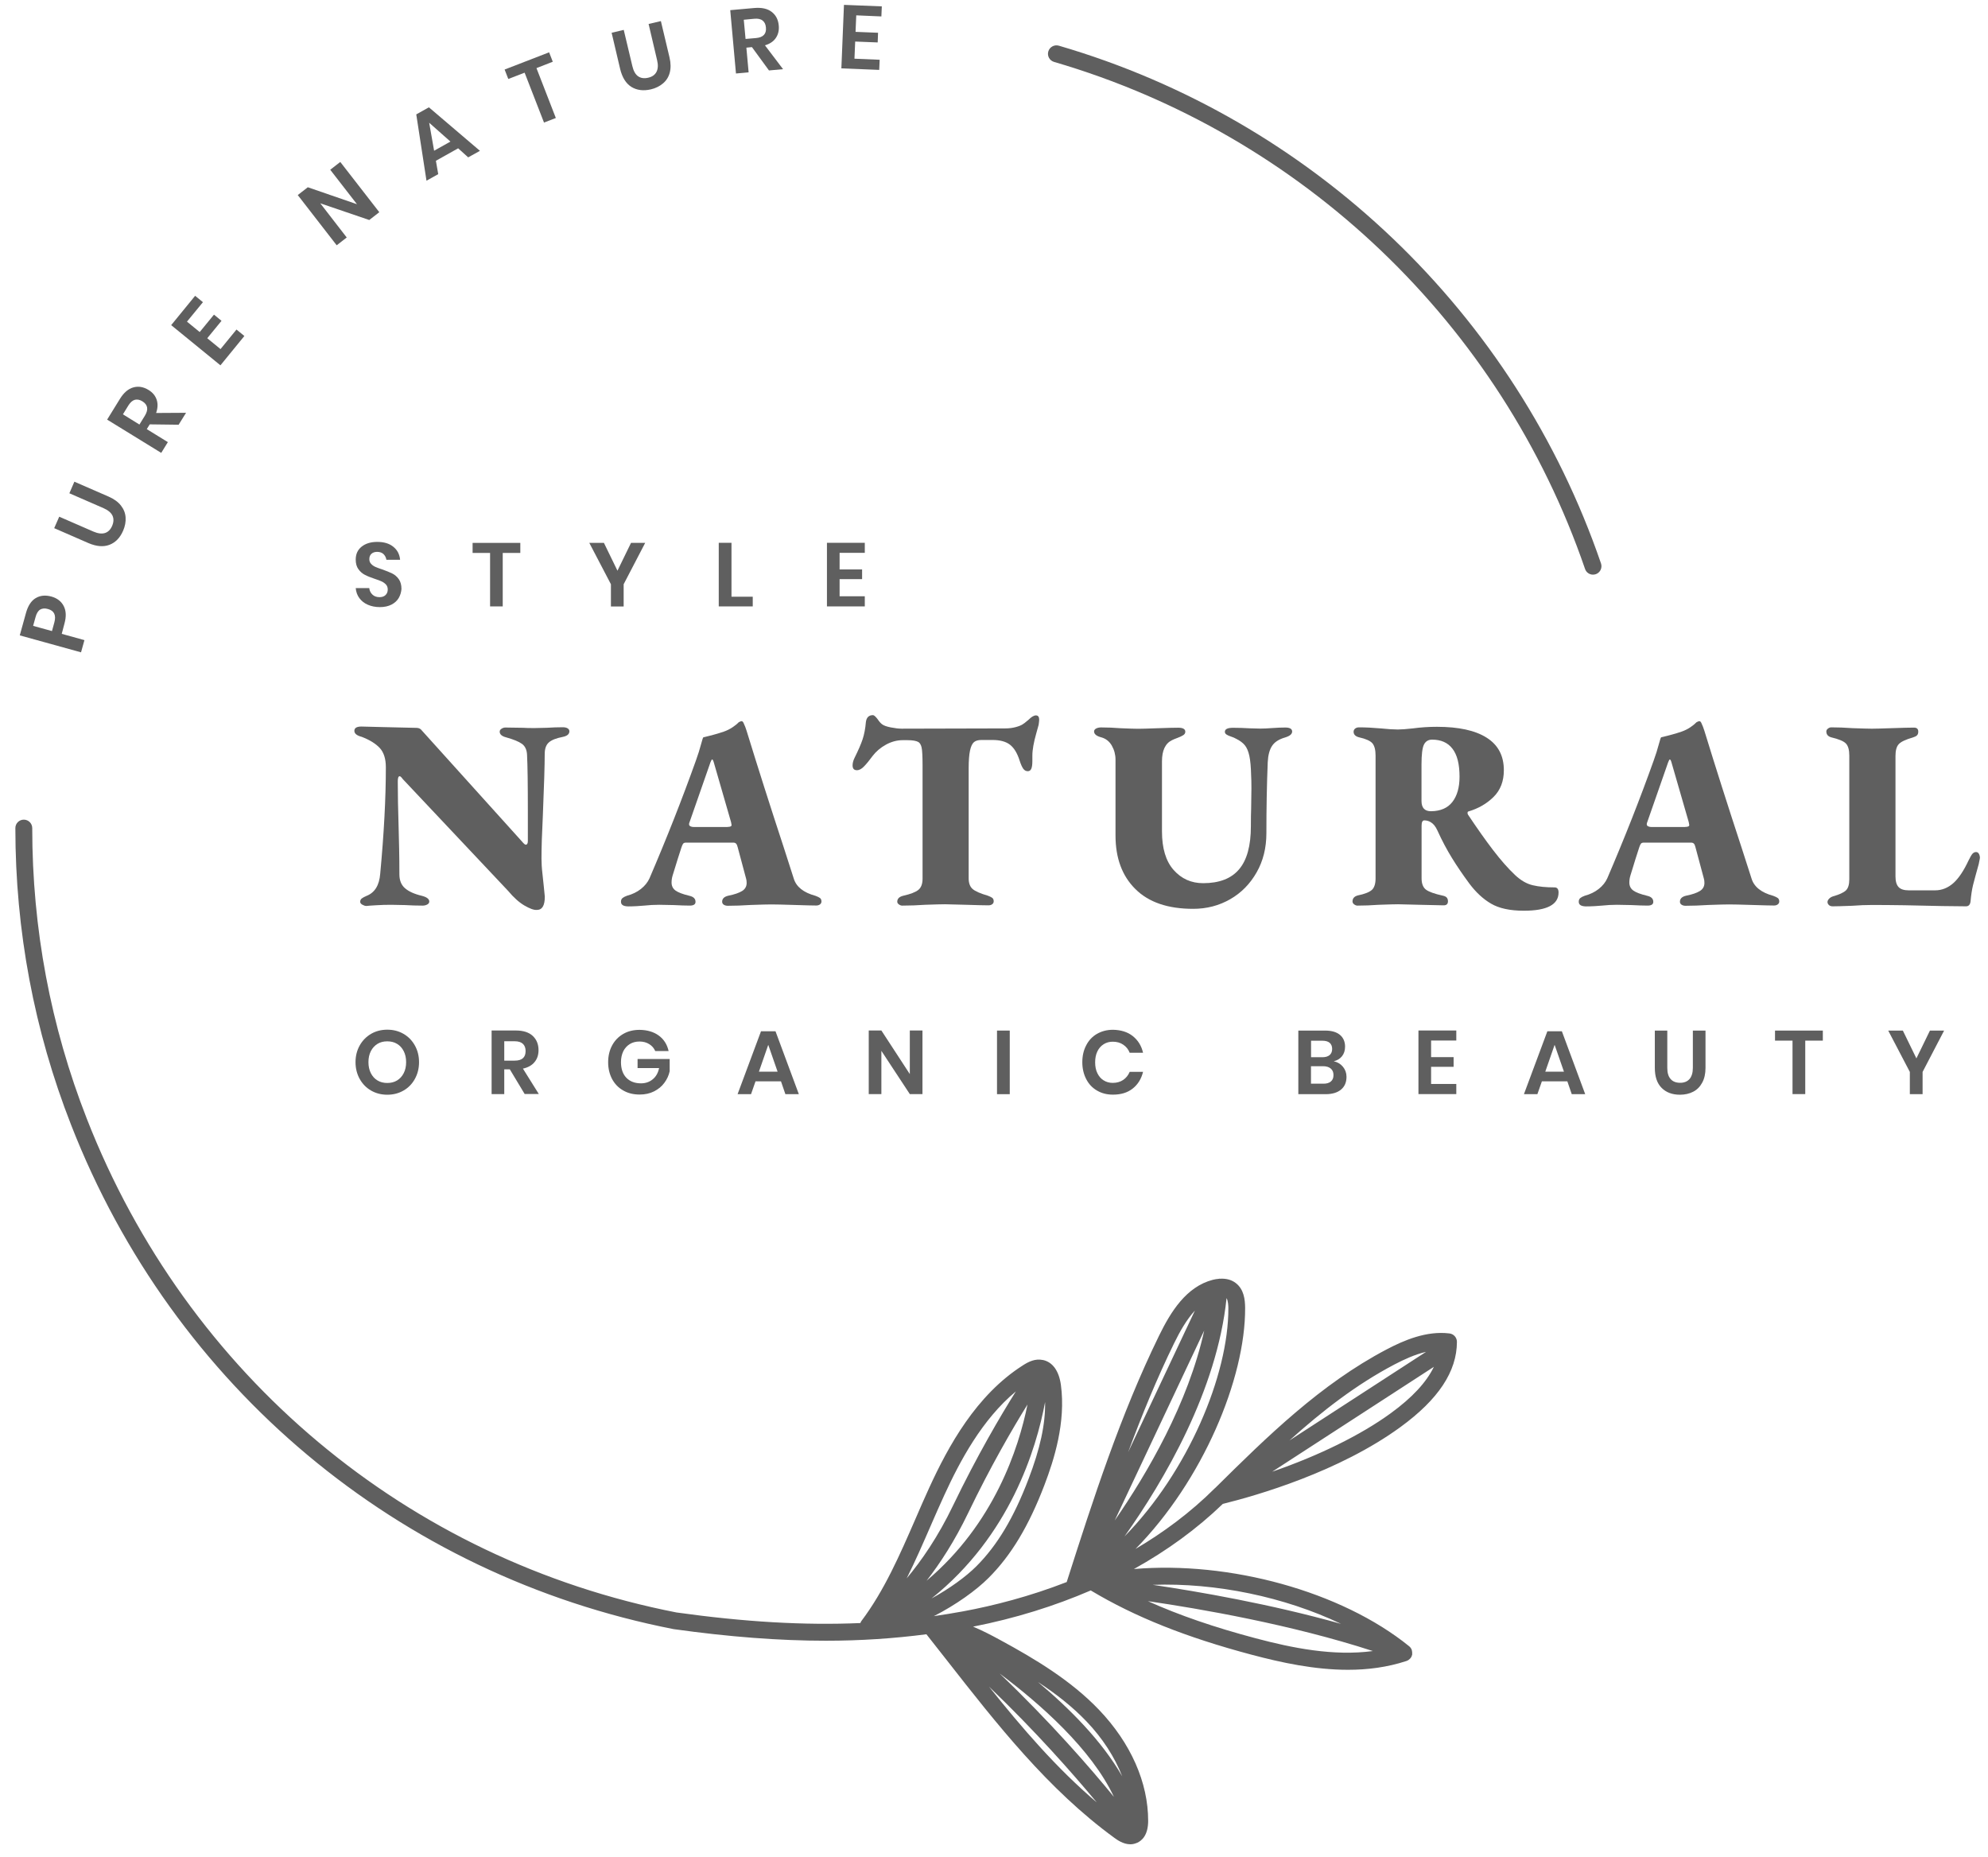 <svg width="121" height="113" viewBox="0 0 121 113" fill="none" xmlns="http://www.w3.org/2000/svg">
<path d="M3.758 38.575L5.139 38.957L4.932 39.7L1.203 38.668L1.58 37.308C1.7 36.872 1.896 36.566 2.169 36.402C2.442 36.238 2.759 36.206 3.125 36.304C3.48 36.402 3.731 36.599 3.878 36.883C4.026 37.172 4.042 37.527 3.922 37.953L3.758 38.575ZM2.917 37.063C2.732 37.008 2.573 37.025 2.448 37.096C2.322 37.172 2.224 37.325 2.164 37.554L2.016 38.089L3.163 38.406L3.31 37.871C3.425 37.44 3.299 37.166 2.917 37.063Z" fill="#5F5F5F"/>
<path d="M3.605 31.445L5.685 32.351C5.963 32.471 6.198 32.498 6.389 32.438C6.58 32.378 6.728 32.231 6.826 32.002C6.924 31.772 6.93 31.57 6.848 31.384C6.761 31.199 6.58 31.051 6.302 30.926L4.222 30.02L4.527 29.315L6.608 30.221C6.935 30.363 7.186 30.544 7.361 30.767C7.536 30.991 7.629 31.232 7.645 31.494C7.662 31.756 7.612 32.029 7.492 32.302C7.307 32.728 7.034 33.011 6.668 33.154C6.302 33.295 5.876 33.263 5.379 33.05L3.299 32.143L3.605 31.445Z" fill="#5F5F5F"/>
<path d="M10.872 25.848L9.114 25.826L8.934 26.116L10.217 26.907L9.813 27.562L6.521 25.537L7.296 24.281C7.531 23.899 7.804 23.664 8.115 23.577C8.426 23.489 8.732 23.544 9.038 23.73C9.289 23.883 9.453 24.079 9.535 24.325C9.616 24.565 9.606 24.838 9.502 25.133L11.325 25.122L10.872 25.848ZM8.486 25.837L8.819 25.297C9.049 24.92 8.999 24.631 8.666 24.423C8.508 24.325 8.355 24.297 8.213 24.33C8.066 24.369 7.935 24.483 7.815 24.674L7.482 25.215L8.486 25.837Z" fill="#5F5F5F"/>
<path d="M11.38 19.574L12.155 20.208L13.024 19.148L13.482 19.525L12.614 20.584L13.422 21.245L14.394 20.055L14.874 20.448L13.417 22.233L10.419 19.787L11.877 18.002L12.352 18.39L11.38 19.574Z" fill="#5F5F5F"/>
<path d="M23.086 12.914L22.475 13.389L19.494 12.373L21.104 14.453L20.493 14.928L18.123 11.871L18.735 11.396L21.727 12.428L20.1 10.331L20.711 9.856L23.086 12.914Z" fill="#5F5F5F"/>
<path d="M27.885 9.026L26.531 9.785L26.673 10.598L25.958 10.997L25.336 6.962L26.105 6.531L29.212 9.179L28.497 9.577L27.885 9.026ZM27.416 8.616L26.122 7.47L26.422 9.173L27.416 8.616Z" fill="#5F5F5F"/>
<path d="M33.422 3.184L33.645 3.757L32.652 4.145L33.831 7.181L33.111 7.459L31.931 4.423L30.937 4.806L30.714 4.232L33.422 3.184Z" fill="#5F5F5F"/>
<path d="M37.964 1.819L38.489 4.025C38.559 4.32 38.674 4.527 38.838 4.642C39.002 4.756 39.209 4.789 39.455 4.729C39.695 4.675 39.864 4.554 39.957 4.374C40.05 4.194 40.066 3.959 39.995 3.664L39.477 1.459L40.225 1.284L40.749 3.49C40.831 3.839 40.836 4.15 40.765 4.418C40.694 4.691 40.552 4.909 40.35 5.079C40.148 5.248 39.903 5.373 39.613 5.439C39.16 5.543 38.767 5.494 38.434 5.292C38.101 5.084 37.872 4.718 37.746 4.2L37.227 1.994L37.964 1.819Z" fill="#5F5F5F"/>
<path d="M46.804 4.287L45.767 2.867L45.428 2.9L45.565 4.402L44.795 4.473L44.446 0.618L45.914 0.487C46.362 0.449 46.711 0.525 46.968 0.722C47.225 0.918 47.367 1.197 47.399 1.552C47.427 1.841 47.367 2.092 47.225 2.305C47.083 2.518 46.859 2.671 46.559 2.758L47.661 4.21L46.804 4.287ZM45.379 2.37L46.013 2.316C46.455 2.278 46.657 2.059 46.618 1.672C46.602 1.486 46.537 1.344 46.416 1.251C46.302 1.158 46.127 1.12 45.903 1.142L45.27 1.202L45.379 2.37Z" fill="#5F5F5F"/>
<path d="M52.116 0.934L52.073 1.939L53.443 1.994L53.421 2.583L52.051 2.529L52.007 3.572L53.541 3.637L53.514 4.254L51.21 4.161L51.368 0.296L53.672 0.388L53.645 1L52.116 0.934Z" fill="#5F5F5F"/>
<path d="M96.959 34.972C96.746 34.972 96.544 34.84 96.473 34.622C91.357 19.717 79.274 8.18 64.155 3.768C63.882 3.686 63.724 3.402 63.806 3.129C63.888 2.856 64.172 2.703 64.445 2.78C79.885 7.284 92.219 19.067 97.445 34.289C97.537 34.557 97.395 34.852 97.128 34.944C97.073 34.961 97.013 34.972 96.959 34.972Z" fill="#5F5F5F"/>
<path d="M24.266 36.397C24.168 36.561 24.02 36.697 23.829 36.795C23.638 36.894 23.398 36.948 23.125 36.948C22.852 36.948 22.606 36.899 22.393 36.806C22.175 36.714 22.005 36.577 21.874 36.402C21.743 36.228 21.672 36.02 21.651 35.791H22.475C22.491 35.949 22.557 36.08 22.666 36.184C22.775 36.288 22.917 36.342 23.097 36.342C23.256 36.342 23.381 36.299 23.469 36.211C23.556 36.124 23.6 36.015 23.6 35.878C23.6 35.758 23.567 35.66 23.496 35.578C23.425 35.502 23.338 35.436 23.234 35.387C23.13 35.338 22.983 35.283 22.797 35.223C22.557 35.141 22.36 35.065 22.207 34.983C22.055 34.906 21.924 34.792 21.814 34.639C21.705 34.491 21.651 34.295 21.651 34.055C21.651 33.722 21.771 33.459 22.011 33.268C22.251 33.077 22.568 32.979 22.961 32.979C23.37 32.979 23.698 33.077 23.938 33.274C24.184 33.47 24.32 33.733 24.353 34.066H23.518C23.496 33.929 23.436 33.814 23.343 33.722C23.25 33.634 23.119 33.585 22.955 33.585C22.814 33.585 22.699 33.623 22.611 33.7C22.524 33.776 22.48 33.885 22.48 34.027C22.48 34.142 22.513 34.235 22.584 34.311C22.65 34.388 22.737 34.448 22.841 34.497C22.945 34.546 23.087 34.595 23.267 34.655C23.518 34.743 23.714 34.825 23.873 34.901C24.026 34.977 24.162 35.092 24.271 35.245C24.381 35.398 24.435 35.6 24.435 35.846C24.419 36.047 24.364 36.228 24.266 36.397Z" fill="#5F5F5F"/>
<path d="M31.669 33.039V33.651H30.599V36.905H29.829V33.651H28.765V33.039H31.669Z" fill="#5F5F5F"/>
<path d="M39.269 33.039L37.959 35.556V36.91H37.184V35.556L35.868 33.039H36.758L37.582 34.732L38.407 33.039H39.269Z" fill="#5F5F5F"/>
<path d="M44.517 36.315H45.816V36.905H43.747V33.034H44.522V36.315H44.517Z" fill="#5F5F5F"/>
<path d="M51.102 33.651V34.655H52.472V35.245H51.102V36.288H52.636V36.905H50.332V33.034H52.636V33.645H51.102V33.651Z" fill="#5F5F5F"/>
<path d="M31.91 55.103C31.587 54.912 31.26 54.617 30.927 54.218L24.506 47.404C24.43 47.295 24.369 47.24 24.326 47.24C24.249 47.24 24.211 47.344 24.211 47.552C24.211 48.354 24.227 49.261 24.26 50.276C24.271 50.675 24.282 51.122 24.293 51.63C24.304 52.138 24.309 52.662 24.309 53.214C24.309 53.579 24.424 53.858 24.648 54.054C24.872 54.251 25.216 54.409 25.68 54.519C25.975 54.595 26.128 54.71 26.128 54.868C26.128 54.944 26.084 55.004 26.002 55.048C25.92 55.092 25.827 55.114 25.729 55.114C25.374 55.114 25.014 55.103 24.642 55.081L23.834 55.065C23.518 55.065 23.201 55.07 22.895 55.092C22.59 55.108 22.387 55.125 22.3 55.136C22.224 55.136 22.142 55.108 22.055 55.059C21.967 55.01 21.923 54.95 21.923 54.884C21.923 54.797 21.956 54.726 22.022 54.677C22.087 54.628 22.186 54.573 22.317 54.519C22.813 54.322 23.086 53.874 23.141 53.181C23.37 50.74 23.485 48.578 23.485 46.694C23.485 46.176 23.359 45.788 23.114 45.521C22.868 45.258 22.502 45.029 22.016 44.843C21.721 44.767 21.569 44.647 21.569 44.478C21.569 44.303 21.71 44.216 22 44.216L23.256 44.248C24.577 44.281 25.276 44.297 25.352 44.297C25.494 44.297 25.603 44.352 25.68 44.461L31.768 51.21C31.877 51.341 31.953 51.406 31.997 51.406C32.084 51.406 32.128 51.33 32.128 51.177V49.446C32.128 47.732 32.112 46.563 32.079 45.946C32.068 45.641 31.964 45.411 31.768 45.269C31.571 45.127 31.244 44.996 30.796 44.871C30.545 44.805 30.414 44.691 30.414 44.527C30.414 44.461 30.446 44.401 30.523 44.352C30.594 44.303 30.676 44.276 30.763 44.276L31.833 44.292C31.975 44.303 32.204 44.309 32.51 44.309L33.269 44.292C33.618 44.27 33.952 44.259 34.257 44.259C34.377 44.259 34.476 44.281 34.547 44.325C34.618 44.368 34.656 44.429 34.656 44.505C34.656 44.68 34.519 44.794 34.241 44.849C33.842 44.925 33.564 45.04 33.4 45.188C33.236 45.335 33.154 45.57 33.154 45.886C33.154 46.547 33.116 47.803 33.04 49.648C32.985 50.724 32.958 51.597 32.958 52.258C32.958 52.509 32.974 52.821 33.018 53.192C33.056 53.563 33.084 53.798 33.094 53.907C33.138 54.327 33.16 54.546 33.16 54.568C33.16 55.108 33.002 55.376 32.679 55.376C32.494 55.392 32.237 55.294 31.91 55.103Z" fill="#5F5F5F"/>
<path d="M37.796 54.879C37.796 54.78 37.828 54.704 37.888 54.655C37.948 54.605 38.041 54.556 38.161 54.513C38.489 54.425 38.773 54.289 39.013 54.098C39.248 53.912 39.423 53.694 39.532 53.453C40.575 51.024 41.519 48.632 42.355 46.29C42.486 45.924 42.589 45.602 42.666 45.307C42.742 45.018 42.791 44.87 42.813 44.87C43.288 44.761 43.698 44.647 44.053 44.526C44.238 44.461 44.418 44.374 44.582 44.264C44.746 44.155 44.872 44.051 44.964 43.953C45.052 43.91 45.106 43.888 45.128 43.888C45.183 43.888 45.227 43.926 45.259 44.002C45.336 44.166 45.396 44.319 45.439 44.467C46.122 46.689 46.875 49.053 47.7 51.564L48.311 53.464C48.464 53.972 48.907 54.322 49.633 54.518C49.753 54.562 49.846 54.605 49.906 54.649C49.966 54.693 49.998 54.764 49.998 54.862C49.998 54.939 49.966 54.999 49.906 55.042C49.846 55.086 49.769 55.108 49.682 55.108C49.463 55.108 49.021 55.097 48.361 55.075C47.678 55.053 47.203 55.042 46.941 55.042C46.722 55.042 46.302 55.053 45.685 55.075C45.177 55.108 44.719 55.124 44.298 55.124C44.2 55.124 44.118 55.102 44.053 55.059C43.987 55.015 43.954 54.955 43.954 54.879C43.954 54.693 44.074 54.573 44.32 54.513C44.708 54.436 44.986 54.338 45.172 54.223C45.352 54.109 45.445 53.945 45.445 53.737C45.445 53.628 45.434 53.541 45.412 53.475L44.899 51.559C44.877 51.461 44.844 51.39 44.806 51.346C44.768 51.302 44.708 51.28 44.631 51.28H41.759C41.672 51.28 41.612 51.302 41.579 51.346C41.547 51.39 41.514 51.461 41.481 51.559L41.252 52.269C41.219 52.389 41.17 52.547 41.104 52.749C41.039 52.946 40.984 53.126 40.94 53.279C40.897 53.421 40.875 53.563 40.875 53.71C40.875 53.918 40.957 54.081 41.115 54.196C41.273 54.311 41.557 54.42 41.967 54.518C42.207 54.573 42.333 54.693 42.333 54.884C42.333 55.037 42.218 55.113 41.983 55.113C41.732 55.113 41.404 55.102 41.011 55.081L40.121 55.064C39.816 55.064 39.51 55.081 39.215 55.113C39.117 55.124 38.969 55.135 38.767 55.146C38.571 55.157 38.391 55.162 38.238 55.162C37.938 55.157 37.796 55.064 37.796 54.879ZM44.282 50.325C44.446 50.325 44.528 50.287 44.528 50.21C44.528 50.199 44.517 50.139 44.495 50.03L43.441 46.383C43.408 46.274 43.376 46.219 43.343 46.219C43.321 46.219 43.288 46.274 43.245 46.383L41.972 50.03C41.95 50.074 41.94 50.117 41.94 50.161C41.94 50.216 41.967 50.259 42.022 50.287C42.076 50.314 42.142 50.33 42.218 50.33H44.282V50.325Z" fill="#5F5F5F"/>
<path d="M96.091 54.879C96.091 54.78 96.124 54.704 96.184 54.655C96.244 54.605 96.337 54.556 96.457 54.513C96.784 54.425 97.068 54.289 97.309 54.098C97.543 53.912 97.718 53.694 97.827 53.453C98.87 51.024 99.815 48.632 100.65 46.29C100.781 45.924 100.885 45.602 100.961 45.307C101.038 45.018 101.087 44.87 101.109 44.87C101.584 44.761 101.993 44.647 102.348 44.526C102.534 44.461 102.714 44.374 102.878 44.264C103.041 44.155 103.167 44.051 103.26 43.953C103.347 43.91 103.402 43.888 103.424 43.888C103.478 43.888 103.522 43.926 103.555 44.002C103.631 44.166 103.691 44.319 103.735 44.467C104.417 46.689 105.171 49.053 105.995 51.564L106.607 53.464C106.76 53.972 107.202 54.322 107.928 54.518C108.048 54.562 108.141 54.605 108.201 54.649C108.261 54.693 108.294 54.764 108.294 54.862C108.294 54.939 108.261 54.999 108.201 55.042C108.141 55.086 108.065 55.108 107.977 55.108C107.759 55.108 107.317 55.097 106.656 55.075C105.973 55.053 105.498 55.042 105.236 55.042C105.018 55.042 104.598 55.053 103.981 55.075C103.473 55.108 103.014 55.124 102.594 55.124C102.495 55.124 102.414 55.102 102.348 55.059C102.283 55.015 102.25 54.955 102.25 54.879C102.25 54.693 102.37 54.573 102.616 54.513C103.003 54.436 103.282 54.338 103.467 54.223C103.648 54.109 103.74 53.945 103.74 53.737C103.74 53.628 103.729 53.541 103.708 53.475L103.194 51.559C103.172 51.461 103.14 51.39 103.102 51.346C103.063 51.302 103.003 51.28 102.927 51.28H100.055C99.968 51.28 99.907 51.302 99.875 51.346C99.842 51.39 99.809 51.461 99.776 51.559L99.547 52.269C99.514 52.389 99.465 52.547 99.4 52.749C99.334 52.946 99.28 53.126 99.236 53.279C99.192 53.421 99.17 53.563 99.17 53.71C99.17 53.918 99.252 54.081 99.411 54.196C99.569 54.311 99.853 54.42 100.262 54.518C100.503 54.573 100.628 54.693 100.628 54.884C100.628 55.037 100.514 55.113 100.279 55.113C100.028 55.113 99.7 55.102 99.307 55.081L98.417 55.064C98.111 55.064 97.805 55.081 97.511 55.113C97.412 55.124 97.265 55.135 97.063 55.146C96.866 55.157 96.686 55.162 96.533 55.162C96.233 55.157 96.091 55.064 96.091 54.879ZM102.572 50.325C102.736 50.325 102.818 50.287 102.818 50.21C102.818 50.199 102.807 50.139 102.785 50.03L101.731 46.383C101.698 46.274 101.666 46.219 101.633 46.219C101.611 46.219 101.578 46.274 101.535 46.383L100.262 50.03C100.241 50.074 100.23 50.117 100.23 50.161C100.23 50.216 100.257 50.259 100.312 50.287C100.366 50.314 100.432 50.33 100.508 50.33H102.572V50.325Z" fill="#5F5F5F"/>
<path d="M54.727 55.053C54.651 55.004 54.612 54.944 54.612 54.879C54.612 54.693 54.732 54.573 54.978 54.513C55.42 54.414 55.721 54.294 55.895 54.158C56.065 54.021 56.152 53.792 56.152 53.475V46.58C56.152 46.006 56.13 45.64 56.092 45.482C56.054 45.324 55.988 45.215 55.901 45.16C55.77 45.084 55.546 45.045 55.224 45.045H54.945C54.596 45.045 54.252 45.138 53.924 45.318C53.597 45.498 53.324 45.728 53.116 46.001C52.931 46.252 52.761 46.465 52.603 46.629C52.45 46.792 52.303 46.874 52.155 46.874C51.981 46.874 51.893 46.776 51.893 46.58C51.893 46.438 51.931 46.29 52.008 46.132C52.237 45.668 52.407 45.285 52.505 44.985C52.603 44.685 52.669 44.341 52.701 43.953C52.734 43.669 52.876 43.522 53.133 43.522C53.198 43.522 53.296 43.609 53.428 43.784C53.515 43.915 53.602 44.013 53.69 44.079C53.788 44.155 53.968 44.221 54.225 44.27C54.481 44.319 54.7 44.346 54.874 44.346L61.181 44.33C61.41 44.33 61.623 44.303 61.808 44.254C61.994 44.205 62.131 44.15 62.223 44.095C62.289 44.062 62.414 43.964 62.606 43.8C62.78 43.626 62.928 43.538 63.053 43.538C63.184 43.538 63.25 43.626 63.25 43.8C63.25 43.855 63.239 43.959 63.217 44.112C63.195 44.188 63.146 44.363 63.07 44.641C62.993 44.914 62.933 45.165 62.895 45.384C62.857 45.602 62.835 45.804 62.835 45.979V46.323C62.835 46.53 62.813 46.689 62.769 46.787C62.726 46.885 62.655 46.934 62.556 46.934C62.447 46.934 62.354 46.885 62.283 46.787C62.212 46.689 62.136 46.525 62.06 46.29C61.918 45.837 61.721 45.515 61.475 45.324C61.23 45.133 60.875 45.034 60.411 45.034H59.734C59.537 45.034 59.384 45.078 59.281 45.165C59.177 45.253 59.095 45.422 59.04 45.679C58.986 45.93 58.958 46.296 58.958 46.771V53.454C58.958 53.748 59.04 53.967 59.199 54.103C59.357 54.24 59.663 54.376 60.116 54.507C60.236 54.551 60.329 54.595 60.389 54.638C60.449 54.682 60.482 54.753 60.482 54.851C60.482 54.928 60.449 54.988 60.389 55.032C60.329 55.075 60.252 55.097 60.165 55.097C59.936 55.097 59.477 55.086 58.795 55.064L57.522 55.032C57.326 55.032 56.916 55.042 56.299 55.064C55.824 55.097 55.382 55.113 54.962 55.113C54.88 55.124 54.803 55.102 54.727 55.053Z" fill="#5F5F5F"/>
<path d="M69.108 54.109C68.3 53.312 67.896 52.225 67.896 50.849V46.23C67.896 45.925 67.82 45.641 67.672 45.379C67.525 45.122 67.312 44.953 67.039 44.876C66.744 44.8 66.591 44.68 66.591 44.516C66.591 44.44 66.635 44.379 66.717 44.336C66.799 44.292 66.902 44.27 67.022 44.27C67.404 44.27 67.803 44.287 68.213 44.319C68.72 44.341 69.075 44.352 69.283 44.352C69.49 44.352 69.883 44.341 70.457 44.319C71.052 44.297 71.467 44.287 71.712 44.287C71.996 44.287 72.144 44.368 72.144 44.532C72.144 44.62 72.1 44.691 72.013 44.745C71.925 44.8 71.811 44.854 71.674 44.904C71.538 44.953 71.423 45.002 71.336 45.045C70.926 45.242 70.724 45.673 70.724 46.334V50.593C70.724 51.625 70.959 52.411 71.434 52.946C71.909 53.481 72.504 53.749 73.23 53.749C74.208 53.749 74.939 53.47 75.414 52.908C75.895 52.345 76.135 51.472 76.135 50.282C76.135 49.818 76.14 49.463 76.151 49.211L76.168 47.972C76.168 47.623 76.162 47.366 76.151 47.213C76.14 46.684 76.102 46.279 76.042 46.001C75.982 45.722 75.889 45.504 75.769 45.357C75.649 45.209 75.469 45.073 75.223 44.953C75.147 44.909 75.048 44.865 74.928 44.827C74.808 44.789 74.715 44.745 74.65 44.702C74.584 44.658 74.552 44.603 74.552 44.538C74.552 44.374 74.715 44.292 75.048 44.292C75.387 44.292 75.736 44.303 76.086 44.325L76.714 44.341C76.91 44.341 77.156 44.33 77.44 44.308C77.724 44.287 77.991 44.276 78.232 44.276C78.505 44.276 78.647 44.358 78.647 44.521C78.647 44.674 78.505 44.794 78.215 44.882C77.838 44.991 77.576 45.16 77.424 45.395C77.271 45.624 77.183 45.957 77.161 46.383C77.107 47.715 77.079 49.157 77.079 50.707C77.079 51.597 76.883 52.395 76.484 53.093C76.086 53.792 75.551 54.338 74.874 54.726C74.197 55.114 73.449 55.31 72.619 55.31C71.085 55.31 69.916 54.912 69.108 54.109Z" fill="#5F5F5F"/>
<path d="M90.751 54.993C90.265 54.71 89.828 54.3 89.43 53.77C89.031 53.23 88.682 52.717 88.376 52.22C88.07 51.723 87.77 51.166 87.486 50.538C87.377 50.298 87.246 50.134 87.088 50.041C86.967 49.965 86.836 49.927 86.689 49.927C86.58 49.927 86.525 50.036 86.525 50.254V53.454C86.525 53.781 86.618 54.016 86.798 54.147C86.978 54.278 87.317 54.398 87.814 54.508C87.923 54.529 88.005 54.568 88.054 54.622C88.103 54.677 88.13 54.753 88.13 54.852C88.13 55.015 88.043 55.097 87.868 55.097L86.432 55.065L85.095 55.032C84.898 55.032 84.499 55.043 83.904 55.065C83.462 55.097 83.036 55.114 82.616 55.114C82.55 55.114 82.485 55.086 82.419 55.037C82.354 54.988 82.321 54.928 82.321 54.862C82.321 54.677 82.425 54.557 82.632 54.497C83.064 54.409 83.347 54.295 83.5 54.158C83.648 54.022 83.724 53.787 83.724 53.459V45.985C83.724 45.635 83.659 45.384 83.528 45.231C83.397 45.084 83.129 44.964 82.736 44.876C82.507 44.822 82.387 44.707 82.387 44.532C82.387 44.456 82.419 44.39 82.479 44.341C82.539 44.292 82.621 44.265 82.72 44.265C83.118 44.265 83.555 44.287 84.041 44.33C84.483 44.374 84.827 44.396 85.078 44.396C85.286 44.396 85.591 44.374 85.985 44.33C86.471 44.265 86.957 44.232 87.453 44.232C88.775 44.232 89.785 44.45 90.484 44.893C91.183 45.335 91.532 45.99 91.532 46.875C91.532 47.546 91.324 48.087 90.904 48.502C90.484 48.917 89.976 49.206 89.37 49.386C89.337 49.397 89.321 49.424 89.321 49.468C89.321 49.512 89.332 49.55 89.353 49.583C89.905 50.407 90.407 51.122 90.871 51.728C91.335 52.334 91.783 52.848 92.225 53.263C92.564 53.579 92.919 53.787 93.29 53.874C93.661 53.962 94.103 54.005 94.617 54.005C94.781 54.005 94.862 54.109 94.862 54.316C94.862 55.054 94.158 55.425 92.749 55.425C91.898 55.425 91.232 55.277 90.751 54.993ZM88.398 48.807C88.687 48.436 88.835 47.923 88.835 47.273C88.835 46.503 88.693 45.935 88.403 45.564C88.12 45.193 87.704 45.013 87.164 45.013C86.935 45.013 86.765 45.117 86.667 45.319C86.569 45.52 86.52 45.925 86.52 46.531V48.742C86.52 49.162 86.711 49.37 87.099 49.37C87.672 49.364 88.109 49.179 88.398 48.807Z" fill="#5F5F5F"/>
<path d="M111.313 55.075C111.258 55.021 111.231 54.961 111.231 54.895C111.231 54.83 111.264 54.764 111.324 54.699C111.384 54.633 111.466 54.584 111.564 54.551C111.952 54.442 112.208 54.322 112.35 54.191C112.487 54.06 112.558 53.836 112.558 53.514V45.984C112.558 45.635 112.487 45.384 112.345 45.242C112.203 45.1 111.908 44.98 111.471 44.876C111.264 44.822 111.16 44.701 111.16 44.516C111.16 44.45 111.193 44.39 111.258 44.341C111.324 44.292 111.389 44.265 111.455 44.265C111.864 44.265 112.29 44.281 112.743 44.314C113.338 44.336 113.731 44.347 113.933 44.347C114.141 44.347 114.556 44.336 115.173 44.314C115.812 44.292 116.248 44.281 116.494 44.281C116.669 44.281 116.756 44.363 116.756 44.527C116.756 44.625 116.729 44.701 116.68 44.751C116.631 44.8 116.549 44.843 116.44 44.876C115.986 45.007 115.697 45.144 115.566 45.291C115.435 45.433 115.369 45.673 115.369 46.001V53.344C115.369 53.639 115.435 53.858 115.561 53.989C115.686 54.12 115.894 54.185 116.177 54.185H117.777C118.198 54.185 118.574 54.032 118.918 53.721C119.224 53.437 119.524 52.99 119.808 52.383C119.918 52.154 120.005 52.007 120.065 51.947C120.125 51.887 120.196 51.854 120.272 51.854C120.349 51.854 120.409 51.892 120.447 51.963C120.485 52.034 120.507 52.116 120.507 52.203C120.507 52.236 120.496 52.291 120.48 52.362C120.464 52.433 120.447 52.509 120.436 52.586C120.272 53.17 120.158 53.596 120.087 53.874C120.021 54.147 119.972 54.475 119.939 54.846C119.918 55.053 119.825 55.157 119.661 55.157L118.225 55.141C116.554 55.097 115.124 55.075 113.933 55.075C113.562 55.075 113.158 55.092 112.727 55.124C112.154 55.146 111.766 55.157 111.553 55.157C111.444 55.157 111.367 55.13 111.313 55.075Z" fill="#5F5F5F"/>
<path d="M24.555 62.916C24.85 63.085 25.079 63.32 25.248 63.62C25.418 63.92 25.505 64.264 25.505 64.641C25.505 65.023 25.418 65.362 25.248 65.668C25.079 65.973 24.844 66.208 24.555 66.372C24.26 66.541 23.933 66.623 23.572 66.623C23.212 66.623 22.884 66.541 22.589 66.372C22.294 66.203 22.065 65.968 21.896 65.668C21.727 65.367 21.639 65.023 21.639 64.641C21.639 64.259 21.727 63.92 21.896 63.62C22.065 63.32 22.3 63.085 22.589 62.916C22.884 62.746 23.212 62.665 23.572 62.665C23.933 62.665 24.26 62.746 24.555 62.916ZM22.977 63.527C22.808 63.631 22.671 63.778 22.573 63.969C22.475 64.161 22.425 64.384 22.425 64.641C22.425 64.898 22.475 65.121 22.573 65.313C22.671 65.504 22.802 65.651 22.977 65.755C23.146 65.859 23.348 65.908 23.572 65.908C23.796 65.908 23.998 65.859 24.167 65.755C24.337 65.651 24.473 65.504 24.571 65.313C24.67 65.121 24.719 64.898 24.719 64.641C24.719 64.384 24.67 64.161 24.571 63.969C24.473 63.778 24.342 63.631 24.167 63.527C23.998 63.423 23.796 63.374 23.572 63.374C23.343 63.374 23.146 63.423 22.977 63.527Z" fill="#5F5F5F"/>
<path d="M31.937 66.585L31.03 65.078H30.692V66.585H29.922V62.714H31.396C31.844 62.714 32.188 62.823 32.423 63.041C32.657 63.26 32.778 63.549 32.778 63.91C32.778 64.204 32.696 64.445 32.532 64.641C32.368 64.838 32.133 64.969 31.828 65.034L32.794 66.579H31.937V66.585ZM30.697 64.548H31.331C31.773 64.548 31.991 64.352 31.991 63.964C31.991 63.779 31.937 63.631 31.828 63.527C31.718 63.424 31.555 63.369 31.325 63.369H30.692V64.548H30.697Z" fill="#5F5F5F"/>
<path d="M40.1 63.025C40.411 63.254 40.608 63.571 40.695 63.964H39.881C39.805 63.789 39.685 63.647 39.516 63.544C39.352 63.44 39.155 63.385 38.926 63.385C38.702 63.385 38.505 63.434 38.336 63.538C38.167 63.642 38.03 63.789 37.938 63.975C37.845 64.166 37.796 64.39 37.796 64.641C37.796 65.045 37.905 65.362 38.123 65.591C38.342 65.815 38.636 65.93 39.013 65.93C39.292 65.93 39.532 65.848 39.728 65.684C39.93 65.52 40.056 65.291 40.116 65.001H38.806V64.45H40.76V65.193C40.706 65.449 40.596 65.684 40.438 65.897C40.28 66.115 40.072 66.284 39.816 66.416C39.559 66.547 39.264 66.612 38.931 66.612C38.549 66.612 38.216 66.53 37.927 66.361C37.637 66.197 37.413 65.962 37.255 65.668C37.097 65.367 37.015 65.029 37.015 64.647C37.015 64.264 37.097 63.92 37.255 63.626C37.413 63.331 37.637 63.096 37.927 62.927C38.216 62.757 38.549 62.675 38.931 62.675C39.395 62.681 39.788 62.796 40.1 63.025Z" fill="#5F5F5F"/>
<path d="M47.535 65.809H45.985L45.712 66.59H44.893L46.318 62.763H47.202L48.622 66.59H47.803L47.535 65.809ZM47.328 65.22L46.76 63.587L46.192 65.22H47.328Z" fill="#5F5F5F"/>
<path d="M56.146 66.585H55.376L53.645 63.953V66.585H52.876V62.714H53.645L55.376 65.367V62.714H56.146V66.585Z" fill="#5F5F5F"/>
<path d="M61.459 62.719V66.59H60.683V62.719H61.459Z" fill="#5F5F5F"/>
<path d="M68.944 63.052C69.26 63.303 69.473 63.637 69.572 64.068H68.758C68.676 63.86 68.545 63.697 68.365 63.577C68.19 63.456 67.977 63.396 67.726 63.396C67.524 63.396 67.338 63.446 67.175 63.549C67.011 63.653 66.88 63.8 66.792 63.986C66.7 64.177 66.656 64.401 66.656 64.652C66.656 64.903 66.7 65.127 66.792 65.313C66.885 65.504 67.011 65.651 67.175 65.75C67.338 65.853 67.524 65.902 67.726 65.902C67.977 65.902 68.185 65.842 68.365 65.722C68.54 65.602 68.671 65.438 68.758 65.231H69.572C69.468 65.657 69.26 65.995 68.944 66.246C68.627 66.498 68.228 66.618 67.742 66.618C67.371 66.618 67.049 66.536 66.765 66.367C66.481 66.203 66.263 65.968 66.11 65.668C65.957 65.367 65.875 65.029 65.875 64.647C65.875 64.264 65.952 63.92 66.11 63.62C66.263 63.32 66.481 63.085 66.765 62.921C67.049 62.758 67.371 62.67 67.748 62.67C68.223 62.681 68.627 62.801 68.944 63.052Z" fill="#5F5F5F"/>
<path d="M81.742 64.925C81.884 65.1 81.955 65.302 81.955 65.536C81.955 65.864 81.846 66.121 81.627 66.306C81.409 66.492 81.092 66.59 80.683 66.59H79.023V62.719H80.65C81.043 62.719 81.344 62.806 81.551 62.976C81.758 63.145 81.868 63.391 81.868 63.696C81.868 63.937 81.802 64.133 81.677 64.286C81.551 64.439 81.387 64.537 81.18 64.586C81.415 64.641 81.6 64.75 81.742 64.925ZM79.793 64.341H80.486C80.677 64.341 80.825 64.297 80.929 64.21C81.027 64.122 81.082 64.002 81.082 63.838C81.082 63.68 81.032 63.554 80.934 63.467C80.836 63.38 80.683 63.336 80.481 63.336H79.798V64.341H79.793ZM81 65.82C81.109 65.733 81.163 65.602 81.163 65.427C81.163 65.258 81.109 65.121 80.994 65.028C80.885 64.936 80.727 64.887 80.519 64.887H79.793V65.951H80.525C80.732 65.957 80.89 65.913 81 65.82Z" fill="#5F5F5F"/>
<path d="M87.104 63.331V64.335H88.474V64.925H87.104V65.968H88.638V66.585H86.334V62.714H88.638V63.325H87.104V63.331Z" fill="#5F5F5F"/>
<path d="M95.397 65.809H93.847L93.573 66.59H92.754L94.18 62.763H95.064L96.484 66.59H95.665L95.397 65.809ZM95.19 65.22L94.622 63.587L94.054 65.22H95.19Z" fill="#5F5F5F"/>
<path d="M101.48 62.719V64.985C101.48 65.291 101.545 65.514 101.682 65.667C101.813 65.82 102.009 65.897 102.261 65.897C102.512 65.897 102.697 65.82 102.834 65.667C102.965 65.514 103.036 65.291 103.036 64.985V62.719H103.806V64.985C103.806 65.345 103.74 65.645 103.604 65.891C103.473 66.137 103.287 66.323 103.052 66.443C102.817 66.563 102.55 66.623 102.25 66.623C101.786 66.623 101.414 66.486 101.136 66.208C100.857 65.929 100.721 65.525 100.721 64.985V62.719H101.48Z" fill="#5F5F5F"/>
<path d="M110.947 62.719V63.331H109.877V66.585H109.102V63.331H108.037V62.719H110.947Z" fill="#5F5F5F"/>
<path d="M118.329 62.719L117.019 65.236V66.59H116.243V65.236L114.927 62.719H115.817L116.642 64.412L117.466 62.719H118.329Z" fill="#5F5F5F"/>
<path d="M85.242 86.846C87.546 85.165 88.671 83.472 88.676 81.665C88.676 81.403 88.485 81.184 88.223 81.151C86.814 80.977 85.438 81.577 84.406 82.118C80.377 84.231 77.117 87.436 73.972 90.548C73.967 90.553 73.956 90.553 73.951 90.564C72.449 92.06 70.8 93.272 69.113 94.266C73.192 90.122 75.807 83.903 75.785 79.595C75.78 79.088 75.714 78.46 75.207 78.078C74.95 77.881 74.622 77.799 74.251 77.821C74.246 77.821 74.24 77.816 74.235 77.816C74.218 77.816 74.202 77.826 74.186 77.826C74.065 77.837 73.945 77.854 73.82 77.886C72.198 78.307 71.254 79.841 70.549 81.282C68.191 86.104 66.525 91.274 64.925 96.281C62.654 97.165 60.465 97.722 58.608 98.066C58.019 98.175 57.429 98.268 56.839 98.356C58.188 97.668 59.422 96.778 60.164 96.035C61.54 94.665 62.621 92.863 63.571 90.373C64.15 88.855 64.882 86.568 64.571 84.28C64.456 83.434 64.068 82.893 63.484 82.768C63.479 82.768 63.479 82.768 63.473 82.768C63.009 82.669 62.605 82.871 62.272 83.084C59.406 84.903 57.713 88.025 56.555 90.548C56.261 91.187 55.982 91.831 55.704 92.475C54.776 94.605 53.82 96.811 52.422 98.662C52.395 98.694 52.384 98.738 52.368 98.776C48.95 98.924 45.324 98.711 41.175 98.132C24.8 94.932 11.386 83.701 5.287 68.091C3.081 62.457 1.962 56.5 1.962 50.396C1.962 50.112 1.732 49.883 1.448 49.883C1.165 49.883 0.935 50.112 0.935 50.396C0.935 56.631 2.076 62.713 4.331 68.468C10.556 84.406 24.26 95.871 41.006 99.147C44.38 99.617 47.416 99.852 50.271 99.852C52.389 99.852 54.404 99.715 56.386 99.459C56.801 99.983 57.216 100.512 57.631 101.042C60.656 104.908 63.79 108.91 67.825 111.847C67.989 111.967 68.365 112.24 68.796 112.24C68.911 112.24 69.037 112.218 69.157 112.169C69.162 112.169 69.168 112.169 69.173 112.164C69.179 112.164 69.179 112.158 69.184 112.158C69.19 112.153 69.195 112.153 69.206 112.153C69.512 112.016 69.878 111.678 69.883 110.826C69.888 108.484 68.824 106.076 66.886 104.05C65.177 102.265 62.998 100.96 60.896 99.819C60.345 99.519 59.793 99.229 59.225 98.995C61.786 98.492 64.183 97.744 66.394 96.789C66.4 96.794 66.405 96.8 66.411 96.805C69.086 98.405 72.193 99.644 76.178 100.703C78.002 101.189 80.022 101.621 82.048 101.621C83.243 101.621 84.439 101.468 85.602 101.086H85.608H85.613C85.618 101.086 85.618 101.08 85.618 101.08C85.695 101.053 85.766 101.004 85.821 100.944C85.826 100.938 85.832 100.933 85.837 100.927C85.875 100.884 85.908 100.835 85.93 100.774C85.935 100.758 85.935 100.736 85.941 100.72C85.946 100.709 85.952 100.698 85.957 100.687C85.957 100.671 85.952 100.66 85.952 100.643C85.957 100.578 85.952 100.518 85.935 100.452C85.93 100.436 85.93 100.42 85.924 100.398C85.891 100.321 85.848 100.256 85.782 100.201C85.777 100.196 85.777 100.19 85.771 100.19C81.638 96.838 74.819 94.992 69.015 95.489C71.035 94.365 72.853 93.043 74.426 91.525C76.506 91.012 81.507 89.571 85.242 86.846ZM63.61 85.328C63.632 86.677 63.309 88.162 62.599 90.018C61.704 92.372 60.694 94.053 59.427 95.32C58.794 95.953 57.789 96.685 56.697 97.28C61.475 93.464 63.075 88.184 63.61 85.328ZM62.539 85.476C61.999 88.157 60.498 92.743 56.397 96.199C57.227 95.134 58.111 93.775 58.931 92.071C60.285 89.254 61.617 86.961 62.539 85.476ZM56.632 92.89C56.91 92.251 57.189 91.613 57.478 90.985C58.434 88.905 59.766 86.398 61.83 84.679C60.885 86.186 59.46 88.61 58.008 91.624C57.096 93.524 56.086 94.981 55.185 96.057C55.709 95.014 56.173 93.944 56.632 92.89ZM84.636 86.016C82.812 87.343 80.251 88.593 77.434 89.565L87.273 83.183C86.82 84.122 85.952 85.061 84.636 86.016ZM84.882 83.035C85.471 82.729 86.121 82.429 86.798 82.271L78.482 87.665C80.454 85.891 82.539 84.264 84.882 83.035ZM73.296 80.971C72.318 85.405 69.839 89.653 67.847 92.535L73.296 80.971ZM68.442 93.507C70.85 90.111 74.076 84.629 74.655 79C74.753 79.175 74.764 79.492 74.764 79.612C74.781 83.685 72.302 89.571 68.442 93.507ZM71.466 81.741C71.81 81.037 72.22 80.311 72.728 79.759L68.665 88.375C69.501 86.12 70.413 83.892 71.466 81.741ZM60.192 102.642C63.036 105.366 65.297 107.938 66.754 109.69C64.319 107.621 62.201 105.159 60.192 102.642ZM60.847 101.85C63.326 103.706 66.438 106.453 67.797 109.352C66.334 107.561 63.921 104.787 60.847 101.85ZM68.305 108.107C67.077 105.956 65.089 103.968 63.173 102.363C64.281 103.089 65.264 103.859 66.127 104.76C67.12 105.798 67.847 106.939 68.305 108.107ZM76.43 99.704C73.918 99.038 71.767 98.301 69.867 97.444C73.022 97.903 78.597 98.864 83.56 100.48C81.163 100.802 78.652 100.294 76.43 99.704ZM81.622 98.825C77.314 97.613 72.897 96.854 70.162 96.45C74.005 96.314 78.198 97.187 81.622 98.825Z" fill="#5F5F5F"/>
</svg>
